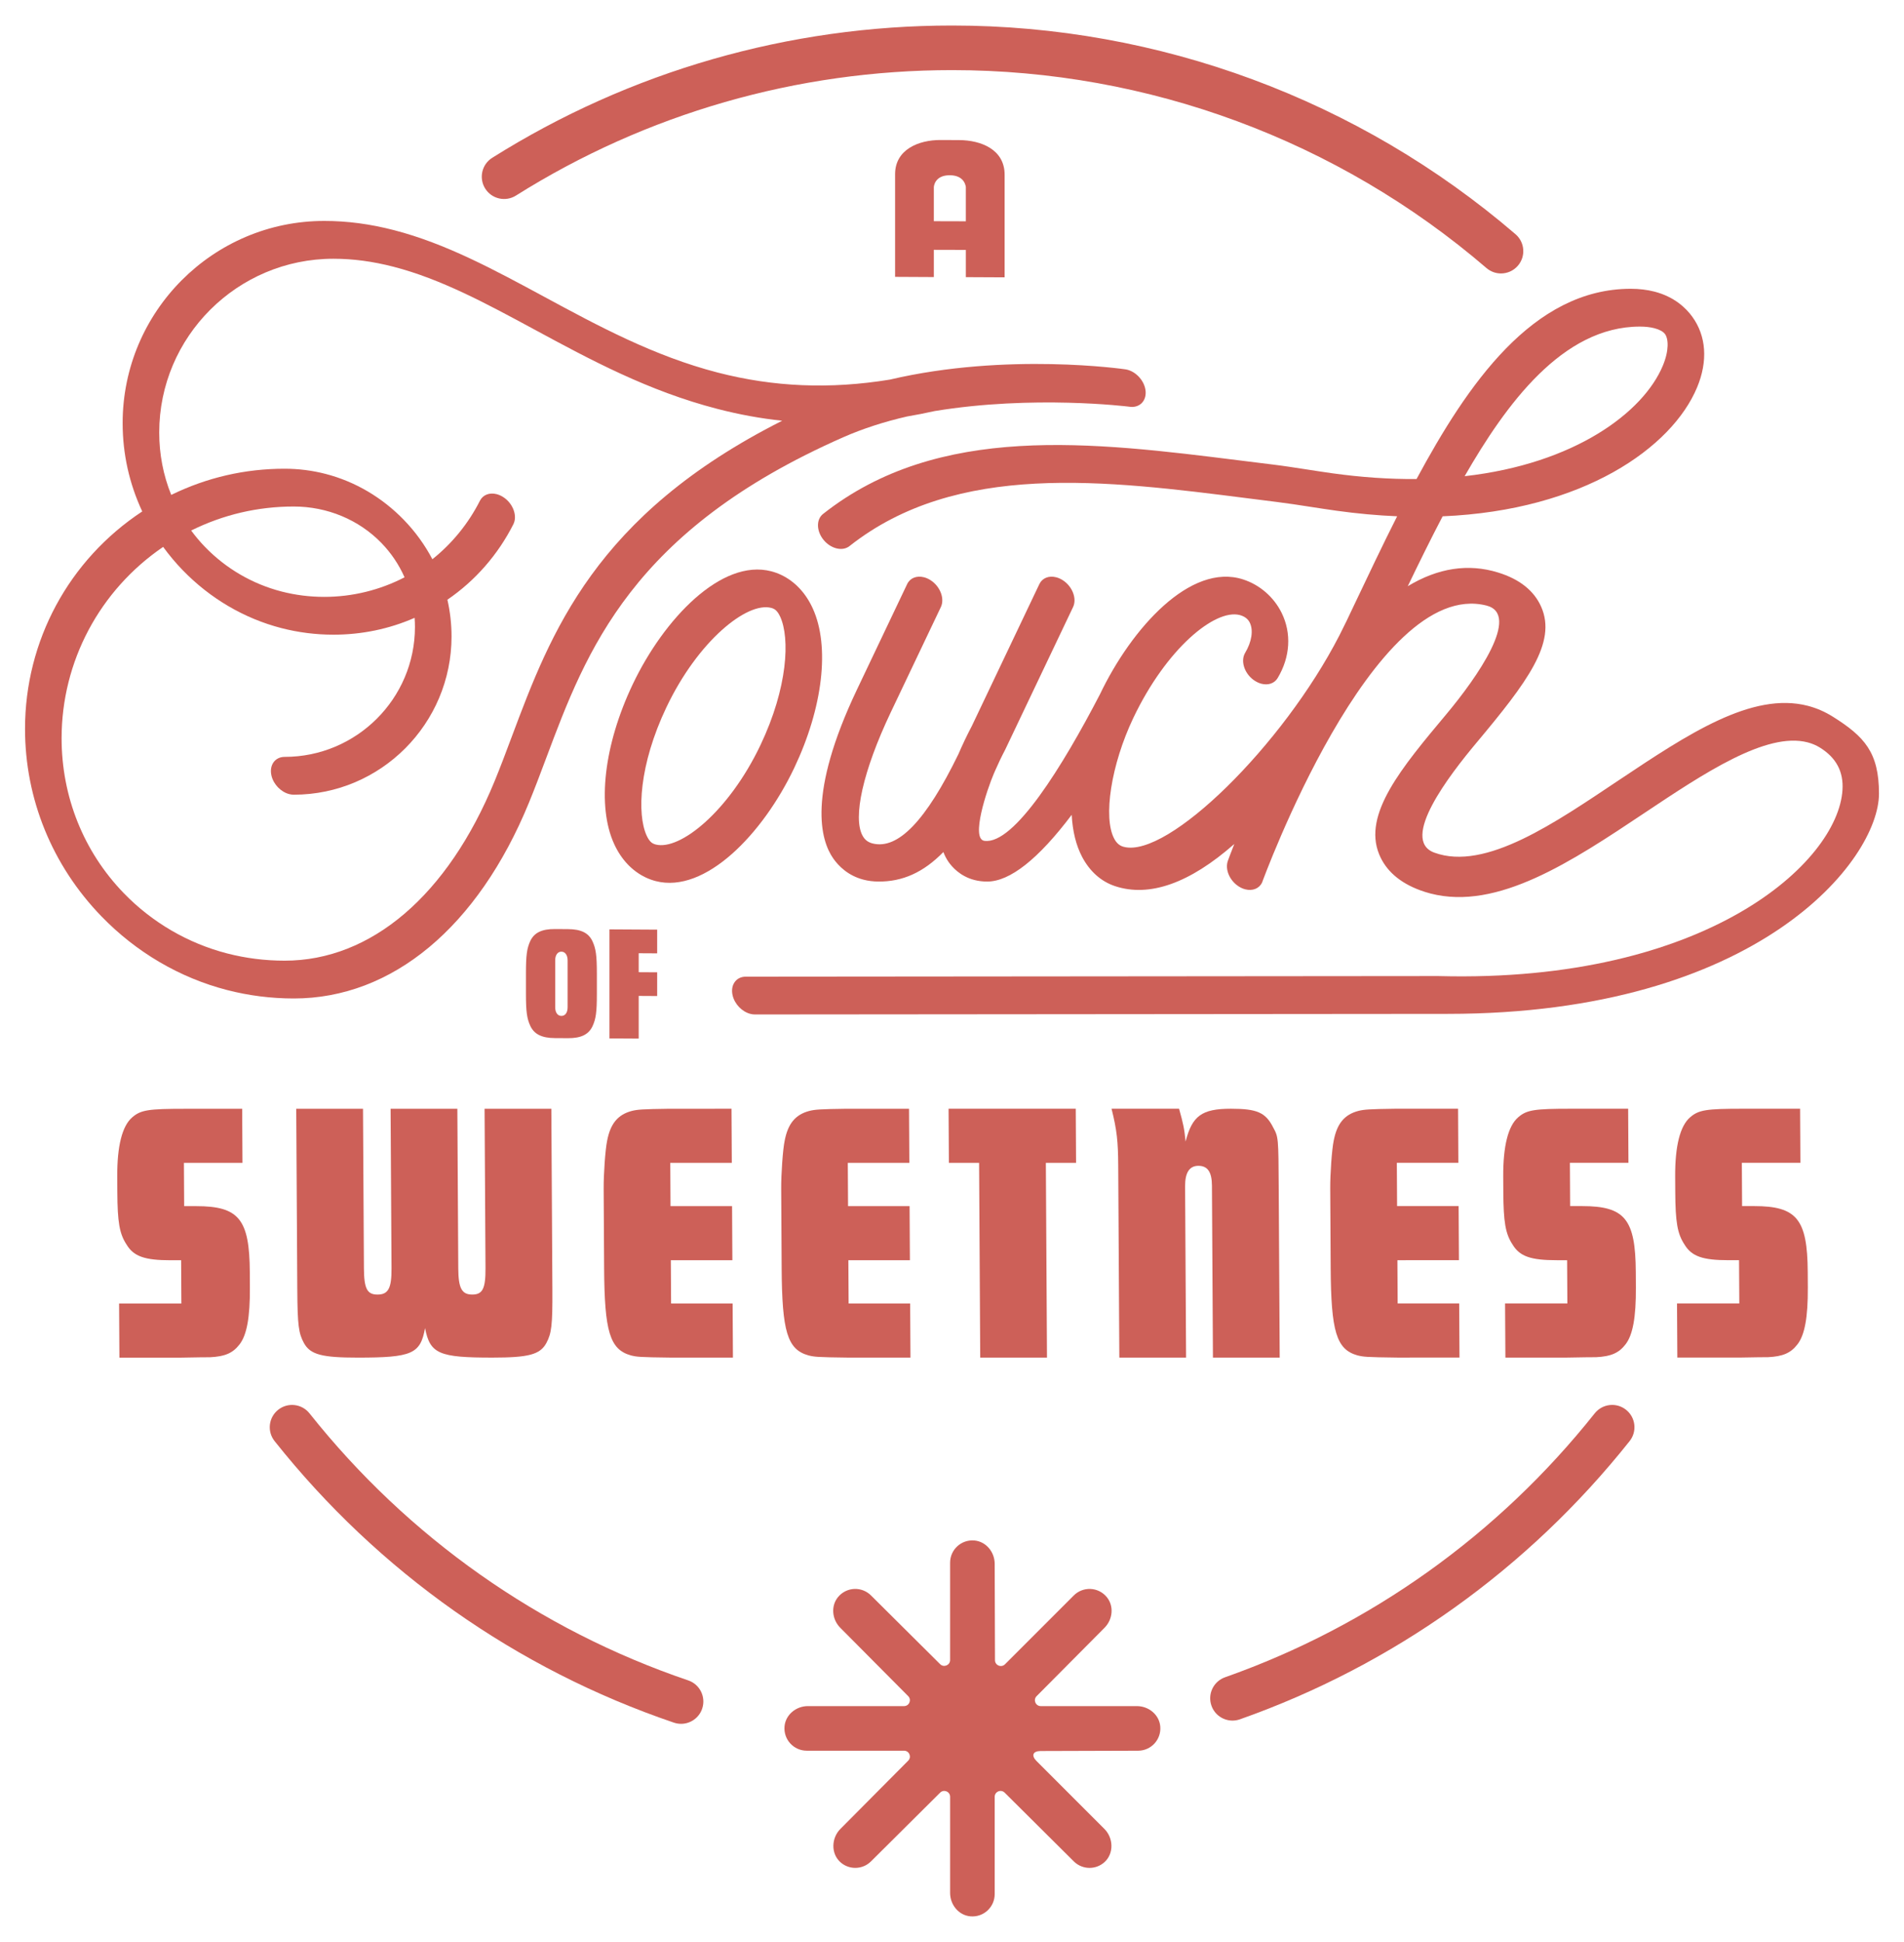 <?xml version="1.0" encoding="utf-8"?>
<!-- Generator: Adobe Illustrator 16.0.0, SVG Export Plug-In . SVG Version: 6.00 Build 0)  -->
<!DOCTYPE svg PUBLIC "-//W3C//DTD SVG 1.1//EN" "http://www.w3.org/Graphics/SVG/1.1/DTD/svg11.dtd">
<svg version="1.1" id="Layer_1" xmlns="http://www.w3.org/2000/svg" xmlns:xlink="http://www.w3.org/1999/xlink" x="0px" y="0px"
	 width="456.469px" height="465.404px" viewBox="0 0 456.469 465.404" enable-background="new 0 0 456.469 465.404"
	 xml:space="preserve">
<path fill="#CD6058" d="M58.131,278.691H44.093l0.059,10.373h2.862c10.283-0.001,12.804,3.128,12.877,15.824l0.021,3.666
	c0.041,7.154-0.738,11.445-2.514,13.682c-1.597,2.056-3.47,2.86-7.046,3.039c-1.698,0-1.698,0-6.884,0.091H28.626l-0.075-12.964
	l14.932-0.001l-0.06-10.372h-2.504c-6.169,0-8.856-0.894-10.573-3.754c-1.712-2.593-2.176-5.364-2.218-12.606l-0.02-3.666
	c-0.043-7.33,1.181-12.16,3.583-14.217c2.047-1.789,3.923-2.057,12.595-2.057l13.771-0.001L58.131,278.691z"/>
<path fill="#CD6058" d="M109.867,303.993c0.027,4.739,0.841,6.26,3.345,6.258c2.503,0,3.211-1.43,3.183-6.348l-0.221-38.179
	l16.005-0.001l0.25,43.274c0.05,8.673-0.207,10.551-1.446,12.877c-1.503,2.771-4.271,3.485-12.944,3.485
	c-12.786,0.003-14.938-0.894-16.136-7.062c-1.125,6.169-3.088,7.065-16.142,7.065c-8.584,0.001-11.359-0.715-12.896-3.485
	c-1.265-2.327-1.543-4.203-1.594-12.876l-0.25-43.275l16.005-0.001l0.221,38.18c0.028,4.917,0.751,6.348,3.255,6.348
	c2.592,0,3.388-1.521,3.361-6.26l-0.221-38.268l16.005-0.001L109.867,303.993z"/>
<path fill="#CD6058" d="M175.444,278.688h-14.752l0.06,10.372h14.753l0.075,12.964h-14.753l0.061,10.372h14.751l0.075,12.963
	h-14.931c-7.601-0.087-8.138-0.179-9.571-0.534c-5.016-1.432-6.291-5.723-6.379-20.923l-0.11-19.045
	c-0.021-3.487,0.393-9.389,0.828-11.445c0.781-4.114,2.556-6.259,5.859-7.153c1.429-0.358,2.501-0.446,9.029-0.537l14.931-0.002
	L175.444,278.688z"/>
<path fill="#CD6058" d="M218.007,278.686h-14.753l0.061,10.372h14.752l0.075,12.963l-14.753,0.002l0.061,10.371h14.752l0.075,12.963
	l-14.931,0.002c-7.601-0.089-8.138-0.18-9.569-0.538c-5.017-1.43-6.292-5.723-6.381-20.92l-0.11-19.046
	c-0.021-3.487,0.393-9.389,0.827-11.445c0.781-4.113,2.558-6.259,5.859-7.153c1.429-0.358,2.501-0.446,9.029-0.537h14.931
	L218.007,278.686z"/>
<polygon fill="#CD6058" points="257.979,278.685 250.735,278.685 251.006,325.356 235.001,325.356 234.731,278.686 227.489,278.686 
	227.414,265.719 257.905,265.719 "/>
<path fill="#CD6058" d="M282.673,265.717c1.002,3.577,1.278,4.829,1.563,7.87c1.574-6.17,3.891-7.87,10.864-7.87
	c6.259,0,8.32,0.895,10.127,4.472c1.269,2.324,1.269,2.324,1.339,14.932l0.234,40.234h-16.007l-0.238-41.219
	c-0.019-3.218-1.01-4.737-3.244-4.737c-2.147,0-3.212,1.609-3.193,4.918l0.237,41.038l-16.003,0.002l-0.267-46.048
	c-0.034-5.722-0.317-8.494-1.6-13.59L282.673,265.717z"/>
<path fill="#CD6058" d="M349.631,278.681l-14.752,0.001l0.061,10.372l14.752-0.001l0.076,12.964l-14.752,0.002l0.059,10.37h14.752
	l0.074,12.963l-14.931,0.002c-7.602-0.09-8.136-0.18-9.569-0.537c-5.016-1.431-6.293-5.722-6.383-20.923l-0.108-19.045
	c-0.021-3.486,0.392-9.387,0.827-11.443c0.782-4.113,2.559-6.259,5.859-7.153c1.431-0.358,2.503-0.447,9.03-0.539h14.931
	L349.631,278.681z"/>
<path fill="#CD6058" d="M390.407,278.679l-14.036,0.001l0.059,10.372h2.862c10.283,0,12.805,3.129,12.877,15.826l0.021,3.664
	c0.042,7.154-0.737,11.445-2.514,13.683c-1.596,2.055-3.469,2.86-7.046,3.039c-1.697,0-1.697,0-6.883,0.09l-14.842,0.001
	l-0.076-12.965l14.933-0.001l-0.061-10.37h-2.503c-6.169,0-8.858-0.895-10.573-3.756c-1.714-2.592-2.176-5.363-2.218-12.606
	l-0.021-3.666c-0.041-7.331,1.182-12.16,3.583-14.218c2.049-1.788,3.924-2.056,12.598-2.056l13.769-0.002L390.407,278.679z"/>
<path fill="#CD6058" d="M431.63,278.678h-14.037l0.059,10.373h2.862c10.281-0.001,12.803,3.129,12.877,15.826l0.021,3.664
	c0.041,7.153-0.738,11.445-2.515,13.68c-1.598,2.058-3.471,2.862-7.046,3.04c-1.698,0.001-1.698,0.001-6.883,0.091h-14.842
	l-0.075-12.963l14.933-0.001l-0.062-10.371h-2.502c-6.17,0-8.858-0.896-10.574-3.755c-1.712-2.593-2.176-5.364-2.218-12.606
	l-0.021-3.667c-0.042-7.33,1.181-12.159,3.583-14.217c2.048-1.788,3.923-2.057,12.598-2.057l13.769-0.002L431.63,278.678z"/>
<path fill="#CD6058" d="M223.882,66.402l-9.292-0.048V41.755c0-5.929,5.64-8.223,10.917-8.201l4.427,0.02
	c5.275,0.023,10.916,2.252,10.916,8.296v24.598l-9.294-0.046v-6.533l-7.673-0.02V66.402z M231.555,53.034V44.88
	c0,0-0.135-2.882-3.867-2.882c-3.733,0-3.807,2.862-3.807,2.862v8.153L231.555,53.034z"/>
<path fill="#CD6058" d="M143.094,238.23c0,4.35-0.234,5.992-1.059,7.752c-0.94,1.953-2.743,2.845-5.876,2.825l-3.134-0.019
	c-3.134-0.017-4.936-0.928-5.876-2.894c-0.823-1.768-1.057-3.415-1.057-7.764v-4.897c0-4.35,0.234-5.993,1.057-7.751
	c0.94-1.953,2.742-2.844,5.876-2.827l3.134,0.019c3.134,0.019,4.936,0.89,5.876,2.894c0.824,1.769,1.059,3.415,1.059,7.764V238.23z
	 M136.08,230.159c0-1.254-0.586-2.081-1.488-2.086c-0.9-0.005-1.488,0.815-1.488,2.068v11.245c0,1.293,0.587,2.08,1.488,2.086
	c0.901,0.005,1.488-0.774,1.488-2.068V230.159z"/>
<polygon fill="#CD6058" points="157.55,228.479 153.123,228.454 153.123,232.998 157.55,233.024 157.55,238.705 153.123,238.68 
	153.123,248.906 146.11,248.866 146.11,222.732 157.55,222.799 "/>
<path fill="#CD6058" d="M163.28,413.129c-0.571,0-1.15-0.094-1.72-0.285c-37.714-12.803-70.816-36.133-95.726-67.468
	c-1.837-2.311-1.452-5.673,0.857-7.511c2.312-1.838,5.674-1.452,7.51,0.858c23.63,29.726,55.027,51.856,90.796,63.999
	c2.794,0.948,4.291,3.982,3.342,6.778C167.584,411.727,165.505,413.129,163.28,413.129"/>
<path fill="#CD6058" d="M295.478,412.354c-2.204,0-4.266-1.372-5.04-3.567c-0.982-2.784,0.478-5.837,3.262-6.818
	c34.855-12.295,65.501-34.167,88.619-63.249c1.837-2.31,5.197-2.698,7.509-0.859c2.312,1.838,2.696,5.199,0.859,7.51
	c-24.37,30.657-56.677,53.714-93.431,66.679C296.667,412.254,296.068,412.354,295.478,412.354"/>
<path fill="#CD6058" d="M359.851,65.535c-1.234,0-2.472-0.425-3.479-1.291c-35.607-30.591-81.105-47.439-128.114-47.439
	c-37.132,0-73.291,10.397-104.565,30.067c-2.497,1.568-5.798,0.819-7.371-1.68c-1.57-2.498-0.819-5.798,1.68-7.369
	C150.983,17.08,189.108,6.117,228.256,6.117c49.563,0,97.534,17.764,135.081,50.02c2.238,1.922,2.493,5.297,0.57,7.536
	C362.85,64.903,361.356,65.534,359.851,65.535"/>
<path fill="#CD6058" d="M202.225,104.764c4.612-2.027,9.759-3.698,15.252-4.955c2.21-0.373,4.441-0.81,6.587-1.292
	c23.642-3.896,46.374-1.087,46.569-1.059c2.41,0.429,4.214-1.223,4.021-3.684c-0.192-2.426-2.287-4.799-4.721-5.241
	c-0.265-0.047-28.52-4.156-56.602,2.444c-14.315,2.337-27.816,1.782-41.275-1.694c-15.289-3.95-28.66-11.174-41.591-18.162
	c-12.149-6.563-23.624-12.764-36.025-15.969c-5.74-1.483-11.204-2.203-16.701-2.203c-26.653-0.002-48.337,21.729-48.337,48.442
	c0,7.37,1.581,14.49,4.699,21.18C16.492,134.173,6,153.601,6,174.675c0,16.775,6.497,32.723,18.294,44.909
	c8.36,8.636,18.786,14.752,30.149,17.687c5.191,1.341,10.571,2.021,15.989,2.023c23.582,0,44.128-17.096,56.371-46.906
	c1.439-3.503,2.761-7.026,4.16-10.756l0.04-0.107C140.57,156.013,151.412,127.099,202.225,104.764 M45.831,127.145
	c7.709-3.818,15.981-5.753,24.602-5.752c8.014,0,15.614,3.166,21.028,8.757c2.318,2.396,4.175,5.152,5.527,8.204
	c-5.909,3.072-12.549,4.693-19.246,4.692c-3.494,0-6.944-0.434-10.253-1.289c-6.979-1.802-13.317-5.493-18.331-10.672
	C47.983,129.87,46.867,128.549,45.831,127.145 M43.786,136.632c6.571,6.788,14.756,11.593,23.669,13.895
	c4.054,1.047,8.253,1.579,12.48,1.579c6.792,0,13.333-1.356,19.462-4.034c0.056,0.741,0.083,1.473,0.083,2.19
	c0,17.167-14.016,31.133-31.242,31.131c-2.342,0-3.755,2.032-3.149,4.531c0.5,2.066,2.246,3.869,4.244,4.387
	c0.369,0.096,0.739,0.143,1.099,0.143c20.854,0.001,37.82-17.013,37.82-37.926c0-2.957-0.334-5.915-0.991-8.804
	c6.675-4.559,12.136-10.803,15.814-18.083c0.987-1.953-0.007-4.809-2.215-6.366c-0.568-0.4-1.169-0.686-1.788-0.846
	c-1.729-0.446-3.301,0.168-4.007,1.564c-2.748,5.44-6.679,10.271-11.405,14.031c-1.808-3.439-4.101-6.603-6.829-9.42
	c-5.22-5.391-11.709-9.204-18.767-11.026c-3.195-0.826-6.5-1.244-9.827-1.244c-9.521-0.001-18.661,2.109-27.184,6.273
	c-1.912-4.729-2.879-9.751-2.879-14.949c0-22.966,18.733-41.649,41.76-41.647c4.702,0,9.421,0.629,14.431,1.923
	c11.353,2.933,22.213,8.8,33.719,15.017c13.426,7.255,27.311,14.757,43.918,19.047c5.226,1.351,10.338,2.286,15.522,2.836
	c-44.935,22.667-55.487,50.812-64.823,75.71c-1.391,3.712-2.705,7.217-4.122,10.667c-11.231,27.343-29.579,43.023-50.342,43.022
	c-4.687,0-9.316-0.583-13.762-1.731c-9.429-2.436-18.009-7.437-24.812-14.463c-9.605-9.921-14.894-23.095-14.894-37.096
	c0-18.382,9.083-35.466,24.344-45.875C40.559,133.049,42.126,134.918,43.786,136.632"/>
<path fill="#CD6058" d="M194.85,145.806c-1.689-3.697-4.298-6.469-7.549-8.016c-0.778-0.37-1.592-0.667-2.42-0.881
	c-11.867-3.066-25.678,11.304-33.187,27.083c-6.906,14.508-8.615,29.174-4.458,38.275c1.688,3.696,4.298,6.467,7.547,8.014
	c0.782,0.372,1.597,0.669,2.423,0.882c11.866,3.065,25.677-11.305,33.187-27.084C197.296,169.573,199.005,154.906,194.85,145.806
	 M184.879,145.683c0.201,0.051,0.388,0.119,0.554,0.198c0.281,0.134,0.94,0.448,1.624,1.947c2.332,5.106,1.842,16.905-4.745,30.743
	c-7.57,15.906-19.309,25.322-25.109,23.823c-0.2-0.053-0.387-0.119-0.556-0.199c-0.28-0.135-0.939-0.448-1.623-1.948
	c-2.332-5.106-1.842-16.906,4.745-30.743C167.34,153.598,179.078,144.183,184.879,145.683"/>
<path fill="#CD6058" d="M439.415,171.763c-1.895-1.191-3.916-2.068-6.01-2.61c-13.389-3.459-28.811,6.829-45.168,17.739
	c-15.282,10.193-32.079,21.947-44.366,17.449c-8.375-3.067,3.657-18.632,10.101-26.331c12.171-14.539,19.29-23.984,15.531-32.552
	c-1.705-3.886-5.191-6.665-10.362-8.255c-7.12-2.201-14.393-1.091-21.639,3.287c2.573-5.349,5.445-11.199,8.358-16.752
	c33.827-1.434,55.003-16.516,60.996-30.878c2.634-6.309,2.221-12.338-1.162-16.979c-1.495-2.053-4.279-4.76-9.053-5.992
	c-1.742-0.45-3.653-0.678-5.681-0.678c-23.512-0.002-39.157,22.985-51.355,45.593c-6.451,0.053-13.248-0.411-20.214-1.38
	c-2.012-0.28-4.021-0.592-6.014-0.902c-2.767-0.429-5.629-0.874-8.371-1.207c-2.515-0.306-5.034-0.622-7.557-0.937
	c-35.61-4.457-72.434-9.064-100.13,12.797c-0.809,0.638-1.239,1.639-1.212,2.817c0.027,1.179,0.509,2.394,1.357,3.422
	c0.819,0.994,1.896,1.702,3.028,1.995c1.21,0.313,2.337,0.122,3.173-0.538c25.735-20.313,61.312-15.791,95.717-11.419
	c2.216,0.282,4.424,0.563,6.616,0.834c2.689,0.334,5.388,0.75,8.244,1.192c2.049,0.316,4.113,0.635,6.187,0.924
	c4.934,0.686,9.81,1.131,14.522,1.329c-3.469,6.87-6.873,14.035-10.175,20.99l-1.909,4.02l-1.756,3.538
	c-13.576,26.411-41.104,53.409-51.671,50.681c-0.072-0.019-0.144-0.039-0.215-0.062c-0.867-0.264-1.546-0.871-2.079-1.854
	c-2.754-5.095-0.757-17.815,4.547-28.96c7.932-16.662,19.603-26.214,25.528-24.683c0.074,0.02,0.147,0.04,0.22,0.063
	c1.055,0.341,1.768,0.914,2.182,1.752c0.9,1.828,0.476,4.599-1.103,7.234c-0.542,0.899-0.645,2.061-0.291,3.27
	c0.353,1.208,1.12,2.318,2.16,3.127c0.623,0.484,1.32,0.836,2.018,1.017c1.646,0.425,3.139-0.096,3.897-1.359
	c3.02-5.033,3.369-10.728,0.958-15.625c-1.875-3.806-5.251-6.731-9.262-8.025c-12.567-4.04-26.695,11.637-34.312,27.574
	c-8.865,17.069-20.575,36.098-27.698,35.081c-3.305-0.471,0.582-12.168,2.327-16.231l0.11-0.229
	c0.025-0.057,0.048-0.115,0.048-0.132c0.795-1.83,1.643-3.603,2.516-5.26l16.265-34.165c0.458-0.961,0.467-2.151,0.026-3.351
	c-0.439-1.199-1.274-2.265-2.354-3c-0.547-0.374-1.123-0.64-1.712-0.792c-1.764-0.457-3.35,0.184-4.038,1.632l-16.167,33.967
	c-1.192,2.268-2.292,4.573-3.254,6.821c-7.762,15.921-14.484,22.913-20.571,21.367c-1.075-0.277-1.825-0.846-2.359-1.792
	c-2.46-4.35,0.082-15.618,6.666-29.51l12.068-25.345c0.943-1.982-0.101-4.832-2.327-6.351c-0.546-0.373-1.122-0.639-1.711-0.791
	c-1.764-0.456-3.351,0.184-4.04,1.632l-12.021,25.258c-11.989,25.191-8.719,36.183-5.701,40.493c1.252,1.791,3.53,4.128,7.265,5.093
	c1.104,0.285,2.289,0.436,3.521,0.448c5.851,0.055,10.85-2.2,15.62-7.074c0.32,0.843,0.721,1.616,1.198,2.312
	c0.865,1.26,2.826,3.505,6.245,4.388c0.965,0.25,1.994,0.376,3.06,0.376c5.44,0,12.25-5.377,20.259-15.991
	c0.215,3.954,1.054,7.338,2.505,10.09c1.837,3.477,4.565,5.898,7.892,6.998c8.218,2.72,17.859-0.666,28.588-10.104
	c-0.93,2.347-1.459,3.799-1.542,4.031c-0.733,2.037,0.405,4.733,2.596,6.14c0.506,0.323,1.032,0.557,1.567,0.695
	c1.739,0.449,3.318-0.172,4.019-1.584c0,0,26.651-73.232,53.789-66.432c8.38,2.101-2.221,17.239-9.596,26.051
	c-10.755,12.847-20.041,23.941-16.112,33.561c1.592,3.9,4.892,6.801,9.808,8.621c0.827,0.307,1.679,0.573,2.531,0.793
	c16.091,4.157,33.948-7.754,51.223-19.275c14.383-9.594,29.259-19.514,39.157-16.958c1.084,0.28,2.098,0.714,3.015,1.29
	c3.882,2.439,5.631,5.762,5.348,10.156c-1.118,17.347-32.603,46.232-96.687,44.57l-0.044-0.006l-166.188,0.145
	c-1.135,0-2.088,0.469-2.683,1.325c-0.594,0.854-0.761,1.993-0.467,3.203c0.5,2.066,2.246,3.87,4.244,4.388
	c0.367,0.095,0.737,0.143,1.099,0.143l166.076-0.143c74.496,0,103.403-36.914,103.403-52.78
	C450.469,180.3,446.97,176.511,439.415,171.763 M399.167,80.054c0.839,1.15,1.005,3.943-0.519,7.591
	c-4.663,11.173-21.108,23.51-47.513,26.479c9.838-17.086,23.397-35.856,42.019-35.854c1.303,0,2.466,0.13,3.465,0.389
	C397.835,78.973,398.739,79.468,399.167,80.054"/>
<path fill="#CD6058" d="M272.571,408.884h-23.055c-1.248,0-1.874-1.507-0.995-2.391l16.271-16.373
	c1.991-1.991,2.33-5.237,0.522-7.396c-2.044-2.439-5.686-2.558-7.886-0.356l-16.493,16.493c-0.882,0.882-2.39,0.262-2.395-0.986
	l-0.071-23.09c0-2.814-2.058-5.348-4.861-5.594c-3.17-0.279-5.828,2.21-5.828,5.321v23.327c0,1.246-1.505,1.873-2.391,0.994
	l-16.569-16.467c-2.199-2.202-5.841-2.082-7.884,0.355c-1.809,2.159-1.47,5.405,0.521,7.397l16.273,16.373
	c0.878,0.884,0.252,2.391-0.996,2.391h-23.053c-2.816,0-5.349,2.056-5.595,4.86c-0.279,3.169,2.212,5.828,5.324,5.828h23.327
	c1.248,0,1.875,1.505,0.996,2.391l-16.251,16.352c-2.172,2.171-2.309,5.867-0.043,7.942c1.02,0.932,2.312,1.397,3.604,1.397
	c1.368,0,2.736-0.521,3.779-1.563l16.569-16.468c0.885-0.878,2.391-0.253,2.391,0.994v23.055c0,2.816,2.056,5.348,4.862,5.594
	c3.169,0.279,5.826-2.211,5.826-5.322v-23.326c0-1.247,1.506-1.873,2.391-0.993l16.571,16.468c1.043,1.043,2.411,1.563,3.778,1.563
	c1.293,0,2.586-0.465,3.604-1.396c2.267-2.076,2.13-5.772-0.044-7.943l-16.275-16.276c-1.312-1.312-0.867-2.388,0.987-2.394
	l23.361-0.072c3.111,0,5.601-2.659,5.322-5.828C277.917,410.939,275.385,408.884,272.571,408.884"/>
</svg>
